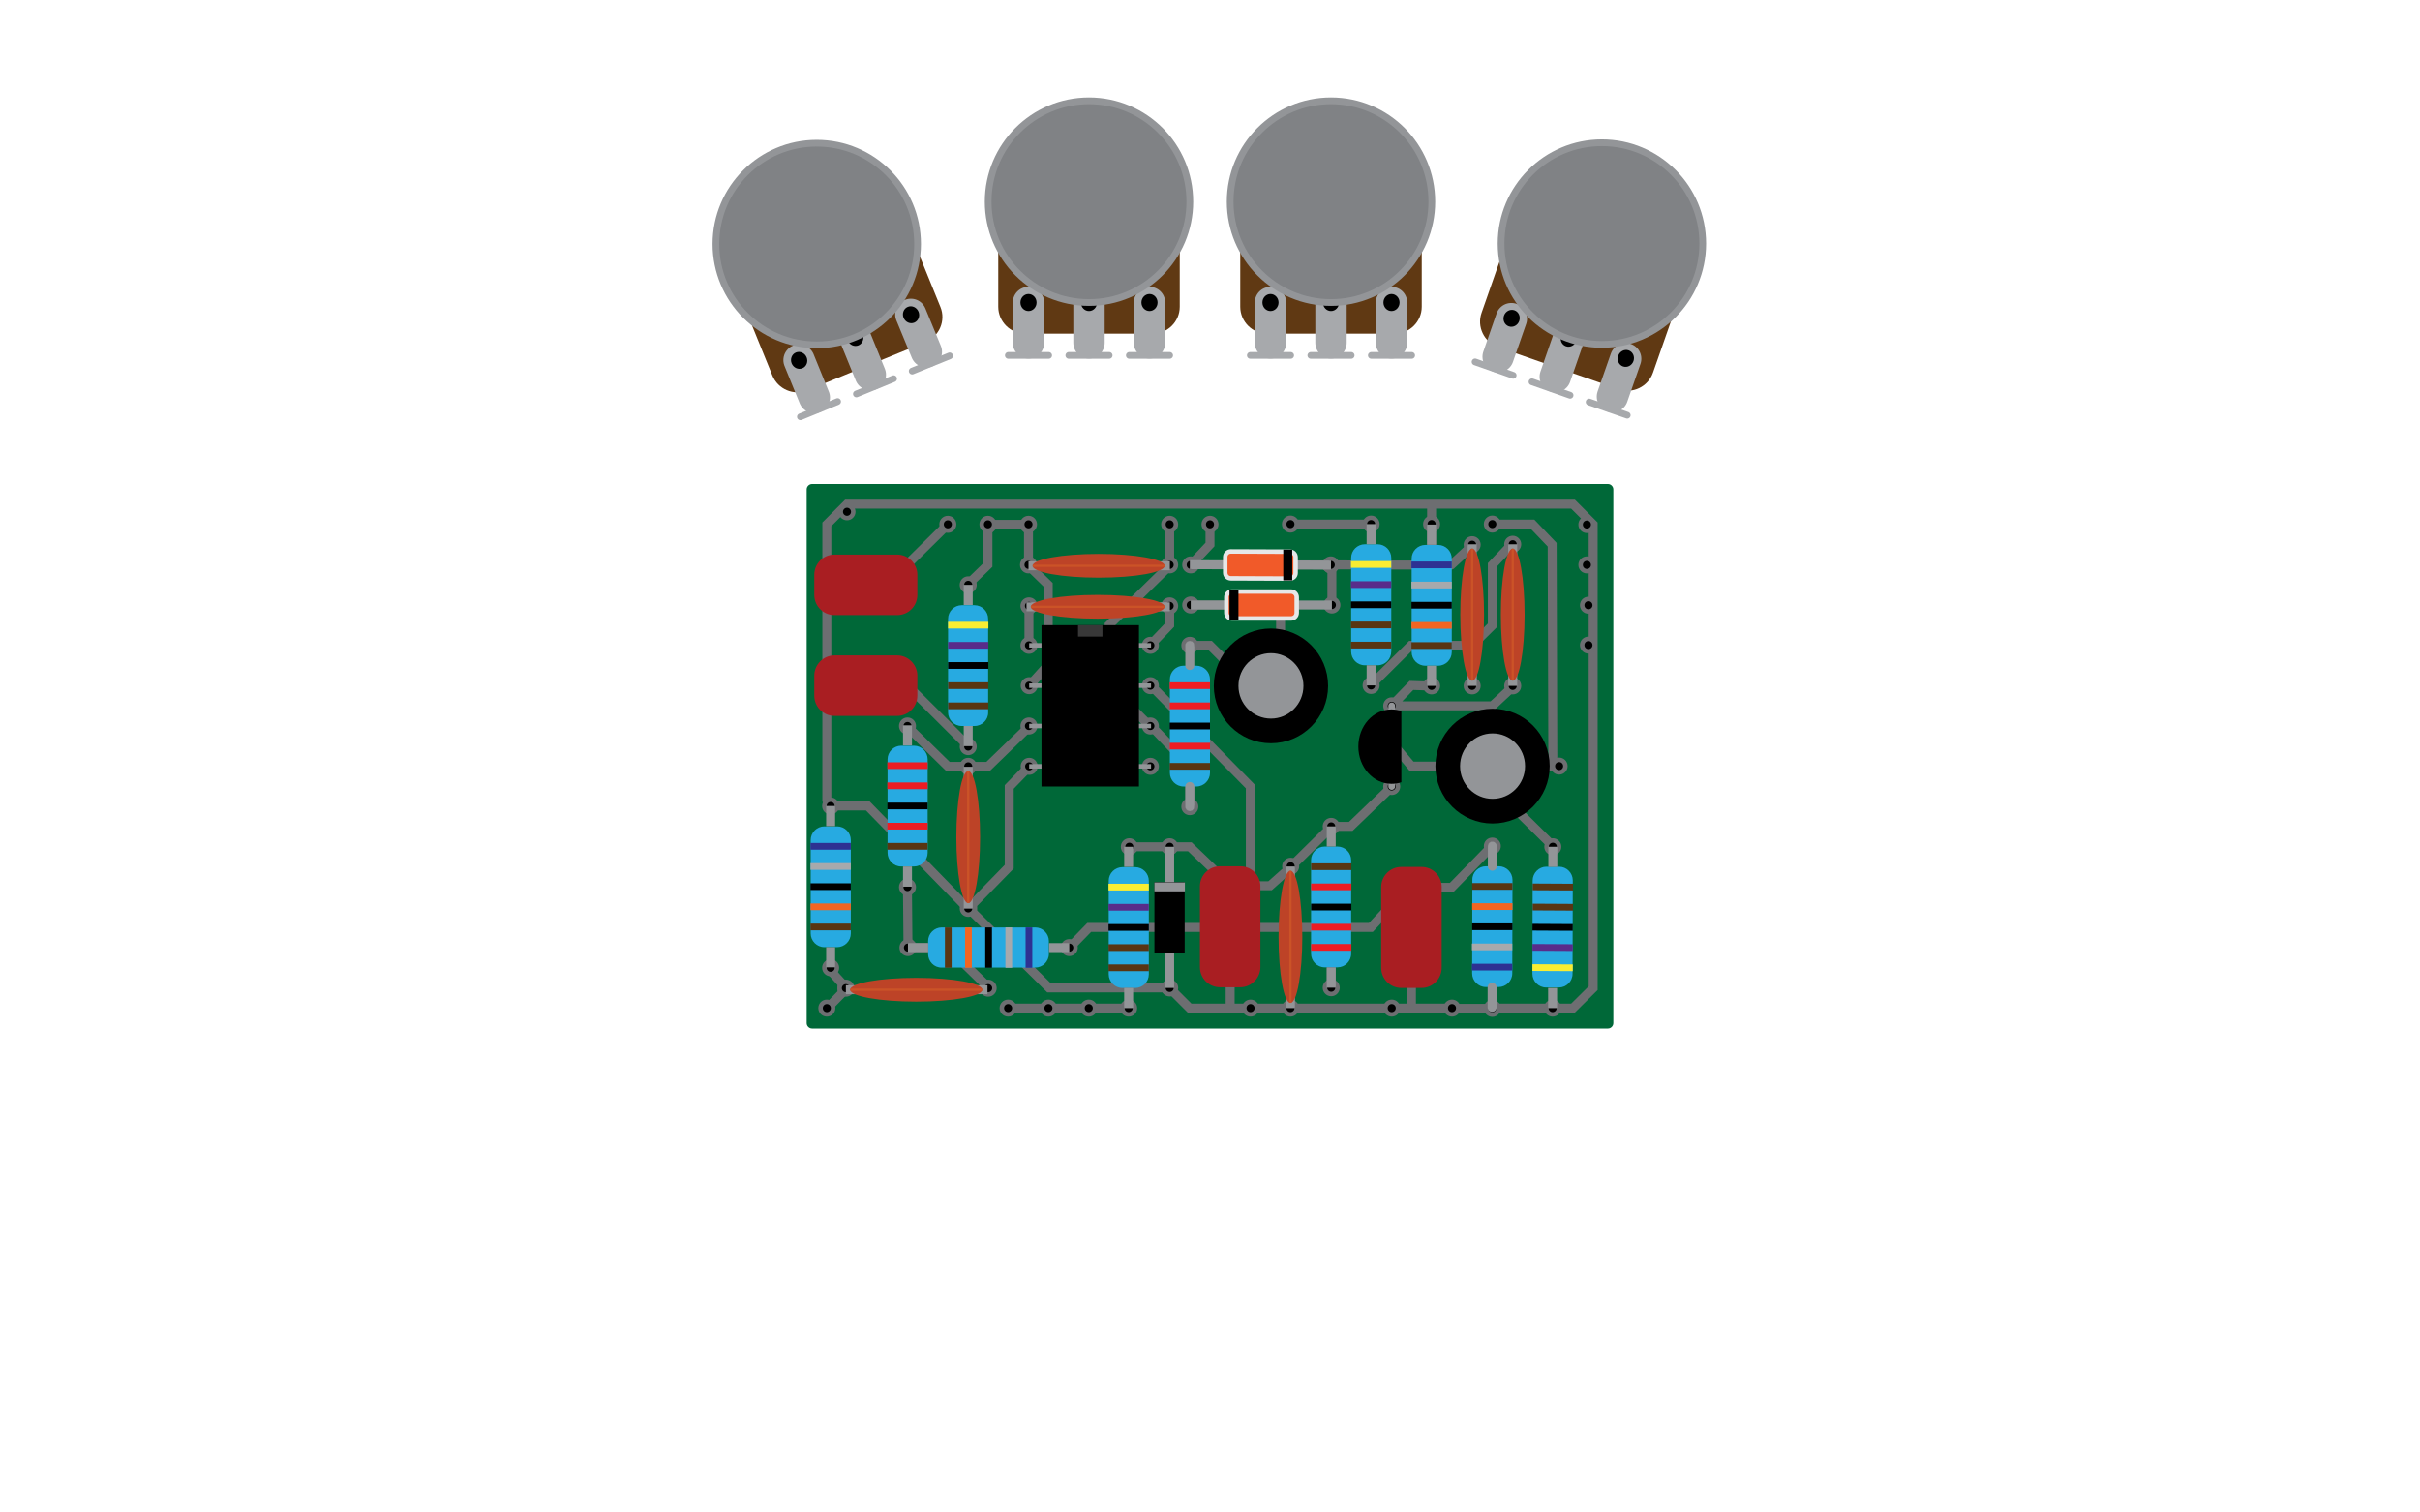 <?xml version="1.0" encoding="utf-8"?>
<!-- Generator: Adobe Illustrator 19.1.0, SVG Export Plug-In . SVG Version: 6.00 Build 0)  -->
<svg version="1.1" xmlns="http://www.w3.org/2000/svg" xmlns:xlink="http://www.w3.org/1999/xlink" x="0px" y="0px"
	 viewBox="0 0 1080 675" style="enable-background:new 0 0 1080 675;" xml:space="preserve">
<style type="text/css">
	.st0{fill:#006838;}
	.st1{fill:none;stroke:#6D6E71;stroke-width:4;stroke-linecap:round;stroke-miterlimit:10;}
	.st2{fill:none;stroke:#6D6E71;stroke-width:4;stroke-linecap:round;stroke-linejoin:round;stroke-miterlimit:10;}
	.st3{fill:none;stroke:#6D6E71;stroke-width:4;stroke-miterlimit:10;}
	.st4{stroke:#6D6E71;stroke-width:2;stroke-miterlimit:10;}
	.st5{fill:none;stroke:#939598;stroke-width:4;stroke-miterlimit:10;}
	.st6{fill:#BD4327;}
	.st7{fill:none;stroke:#CB5327;stroke-miterlimit:10;}
	.st8{fill:#A91E22;}
	.st9{fill:#27AAE1;}
	.st10{fill:none;stroke:#593512;stroke-width:3;stroke-miterlimit:10;}
	.st11{fill:none;stroke:#000000;stroke-width:3;stroke-miterlimit:10;}
	.st12{fill:none;stroke:#592C8A;stroke-width:3;stroke-miterlimit:10;}
	.st13{fill:none;stroke:#F9ED32;stroke-width:3;stroke-miterlimit:10;}
	.st14{fill:none;stroke:#939598;stroke-width:2;stroke-miterlimit:10;}
	.st15{fill:#383838;}
	.st16{fill:none;stroke:#ED1C24;stroke-width:3;stroke-miterlimit:10;}
	.st17{fill:none;stroke:#F26522;stroke-width:3;stroke-miterlimit:10;}
	.st18{fill:none;stroke:#A7A9AC;stroke-width:3;stroke-miterlimit:10;}
	.st19{fill:none;stroke:#2E3192;stroke-width:3;stroke-miterlimit:10;}
	.st20{fill:#314056;stroke:#939598;stroke-width:4;stroke-miterlimit:10;}
	.st21{fill:#F15A29;stroke:#E6E7E8;stroke-width:2;stroke-miterlimit:10;}
	.st22{fill:none;stroke:#000000;stroke-width:4;stroke-miterlimit:10;}
	.st23{fill:#939598;stroke:#000000;stroke-width:11;stroke-miterlimit:10;}
	.st24{fill:none;stroke:#939598;stroke-width:4;stroke-linecap:round;stroke-miterlimit:10;}
	.st25{fill:none;stroke:#939598;stroke-width:3;stroke-linecap:round;stroke-miterlimit:10;}
	.st26{fill:#603913;}
	.st27{fill:none;stroke:#A7A9AC;stroke-width:14;stroke-linecap:round;stroke-miterlimit:10;}
	.st28{fill:none;stroke:#A7A9AC;stroke-width:3;stroke-linecap:round;stroke-miterlimit:10;}
	.st29{fill:#808285;stroke:#939598;stroke-width:3;stroke-miterlimit:10;}
</style>
<g id="board">
	<path class="st0" d="M362.4,459h355.2c1.3,0,2.4-1.1,2.4-2.4V218.4c0-1.3-1.1-2.4-2.4-2.4H362.4c-1.3,0-2.4,1.1-2.4,2.4v238.2
		C360,457.9,361.1,459,362.4,459z"/>
</g>
<g id="circuit">
	<line class="st1" x1="397.8" y1="258.9" x2="421" y2="236"/>
	<line class="st1" x1="459.2" y1="273.2" x2="459.2" y2="285.2"/>
	<polyline class="st1" points="522,273.2 522,278.9 515.2,286 	"/>
	<polyline class="st1" points="457.4,326.1 441,342 434.8,342 429.3,342 423,342 406.8,326.1 	"/>
	<polyline class="st1" points="433.9,258.9 440.9,252.1 440.9,236.8 443.7,234 456.2,234 459,236.8 459,249.3 460.8,254.2 
		467.8,261 467.8,296.7 461.2,304 	"/>
	<polyline class="st1" points="501,449.9 488.7,449.9 483.1,449.9 470.7,449.9 465.1,449.9 452.7,449.9 	"/>
	<line class="st1" x1="549" y1="434.3" x2="549" y2="449.6"/>
	<line class="st1" x1="629.9" y1="434.6" x2="629.9" y2="449.9"/>
	<polyline class="st1" points="619.2,353 602.8,368.8 596.8,368.8 592.3,370.9 578.2,384.8 574.2,388.7 566.8,395.3 551.8,395.3 
		547.1,393.3 531,377.9 524.8,377.9 519.3,377.9 506.5,377.9 	"/>
	<line class="st1" x1="594.1" y1="438" x2="594.1" y2="413.9"/>
	<polyline class="st1" points="664,379.5 647.9,396 632.7,396 627.7,396.9 611.8,413.9 486.1,413.9 479.2,421 	"/>
	<polyline class="st1" points="623.4,334.2 629.9,341.9 654.3,341.9 658.9,343.9 691.2,375.8 	"/>
	<polyline class="st1" points="668.8,233.9 683.9,233.9 692.7,243.1 693,339.9 693,341.9 677.9,341.9 	"/>
	<polyline class="st1" points="531,357.2 531,342 515.5,325.8 511.3,322.2 495,306 495,278.9 520.2,254.2 522,249.3 522,236.8 	"/>
	<polyline class="st1" points="558,395.3 558,351 515.5,307.8 	"/>
	<polyline class="st1" points="533.8,288 540,288 556.1,304.1 	"/>
	<polyline class="st1" points="540,236.8 540,243 533.3,250.1 	"/>
	<polyline class="st1" points="574.2,303.8 571.5,301 571.5,272.8 568.7,270 556.1,270 550.6,270 534.2,270 	"/>
	<line class="st1" x1="578.7" y1="233.9" x2="609.2" y2="233.9"/>
	<polyline class="st2" points="655.2,245.2 647.6,252.2 594.4,252.1 594.4,267.6 594.4,254.8 591.1,252.1 574.2,252.1 568.7,252.1 
		556.1,252.1 	"/>
	<polyline class="st1" points="673.3,308.2 666,315 623.8,315 623,313 629.9,305.9 636.2,306.1 	"/>
	<polyline class="st1" points="673,244.7 666,252.1 666,279.1 657,288 657,303.3 657,288 629.7,288 613.8,303.8 	"/>
	<polyline class="st1" points="398.7,306 405,306 430.2,331.1 	"/>
	<polyline class="st3" points="638.9,252.1 638.9,236.7 638.9,231.1 638.9,224.8 	"/>
	<polyline class="st1" points="439.3,438.9 422.9,422.9 407.9,422.9 405.2,420.1 405,398.7 	"/>
	<polyline class="st1" points="371.1,448 375.8,443.2 375.8,438.9 371.1,433.7 	"/>
	<polyline class="st1" points="433.2,406.4 431.1,404.6 430,403.5 387.3,359.7 371.8,359.7 369,356.9 369,234 378,225 702,225 
		711,234 711,405 711,432 711,441 702,449.9 695.6,449.9 690.1,449.9 668.8,449.9 663.2,450 650.7,450 645.3,449.9 623.8,449.9 
		618.3,449.9 578.7,449.9 573.2,449.9 560.8,449.9 555.3,449.9 530.9,449.9 523.9,442.9 519.3,440.9 468.2,440.9 434.1,407.2 
		434.1,403.5 450.4,386.8 450.4,351.2 457.4,344 	"/>
</g>
<g id="holes">
	<ellipse class="st4" cx="396" cy="261" rx="2.8" ry="2.8"/>
	<ellipse class="st4" cx="369" cy="261" rx="2.8" ry="2.8"/>
	<ellipse class="st4" cx="396" cy="306" rx="2.8" ry="2.8"/>
	<ellipse class="st4" cx="369" cy="306" rx="2.8" ry="2.8"/>
	<ellipse class="st4" cx="459" cy="234" rx="2.8" ry="2.8"/>
	<ellipse class="st4" cx="440.9" cy="234" rx="2.8" ry="2.8"/>
	<ellipse class="st4" cx="423" cy="234" rx="2.8" ry="2.8"/>
	<ellipse class="st4" cx="540" cy="234" rx="2.8" ry="2.8"/>
	<ellipse class="st4" cx="575.9" cy="233.9" rx="2.8" ry="2.8"/>
	<ellipse class="st4" cx="522" cy="234" rx="2.8" ry="2.8"/>
	<ellipse class="st4" cx="638.9" cy="233.9" rx="2.8" ry="2.8"/>
	<ellipse class="st4" cx="666" cy="233.9" rx="2.8" ry="2.8"/>
	<ellipse class="st4" cx="611.9" cy="233.9" rx="2.8" ry="2.8"/>
	<ellipse class="st4" cx="432.1" cy="261" rx="2.8" ry="2.8"/>
	<ellipse class="st4" cx="459" cy="252.1" rx="2.8" ry="2.8"/>
	<ellipse class="st4" cx="522" cy="252.1" rx="2.8" ry="2.8"/>
	<ellipse class="st4" cx="432.1" cy="333.2" rx="2.8" ry="2.8"/>
	<ellipse class="st4" cx="459.2" cy="270.4" rx="2.8" ry="2.8"/>
	<ellipse class="st4" cx="522" cy="270.4" rx="2.8" ry="2.8"/>
	<ellipse class="st4" cx="459.2" cy="288" rx="2.8" ry="2.8"/>
	<ellipse class="st4" cx="459.3" cy="306" rx="2.8" ry="2.8"/>
	<ellipse class="st4" cx="459.2" cy="324" rx="2.8" ry="2.8"/>
	<ellipse class="st4" cx="459.3" cy="342" rx="2.8" ry="2.8"/>
	<ellipse class="st4" cx="513.4" cy="288" rx="2.8" ry="2.8"/>
	<ellipse class="st4" cx="513.4" cy="306" rx="2.8" ry="2.8"/>
	<ellipse class="st4" cx="513.4" cy="324" rx="2.8" ry="2.8"/>
	<ellipse class="st4" cx="513.4" cy="342" rx="2.8" ry="2.8"/>
	<ellipse class="st4" cx="432.1" cy="342" rx="2.8" ry="2.8"/>
	<ellipse class="st4" cx="432.1" cy="405.4" rx="2.8" ry="2.8"/>
	<ellipse class="st4" cx="405" cy="324" rx="2.8" ry="2.8"/>
	<ellipse class="st4" cx="405" cy="395.9" rx="2.8" ry="2.8"/>
	<ellipse class="st4" cx="370.7" cy="359.7" rx="2.8" ry="2.8"/>
	<ellipse class="st4" cx="370.7" cy="431.9" rx="2.8" ry="2.8"/>
	<ellipse class="st4" cx="377.5" cy="441" rx="2.8" ry="2.8"/>
	<ellipse class="st4" cx="405.2" cy="422.9" rx="2.8" ry="2.8"/>
	<ellipse class="st4" cx="441" cy="441" rx="2.8" ry="2.8"/>
	<ellipse class="st4" cx="477.2" cy="422.9" rx="2.8" ry="2.8"/>
	<ellipse class="st4" cx="369" cy="449.9" rx="2.8" ry="2.8"/>
	<ellipse class="st4" cx="531.4" cy="252.1" rx="2.8" ry="2.8"/>
	<ellipse class="st4" cx="531.4" cy="270" rx="2.8" ry="2.8"/>
	<ellipse class="st4" cx="593.9" cy="252.1" rx="2.8" ry="2.8"/>
	<ellipse class="st4" cx="594.4" cy="270" rx="2.8" ry="2.8"/>
	<ellipse class="st4" cx="531" cy="288" rx="2.8" ry="2.8"/>
	<ellipse class="st4" cx="531" cy="360" rx="2.8" ry="2.8"/>
	<ellipse class="st4" cx="611.9" cy="305.9" rx="2.8" ry="2.8"/>
	<ellipse class="st4" cx="638.9" cy="306.1" rx="2.8" ry="2.8"/>
	<ellipse class="st4" cx="675.1" cy="306.1" rx="2.8" ry="2.8"/>
	<ellipse class="st4" cx="657" cy="306.1" rx="2.8" ry="2.8"/>
	<ellipse class="st4" cx="657" cy="243.1" rx="2.8" ry="2.8"/>
	<ellipse class="st4" cx="675.1" cy="242.9" rx="2.8" ry="2.8"/>
	<ellipse class="st4" cx="621.1" cy="315" rx="2.8" ry="2.8"/>
	<ellipse class="st4" cx="621.1" cy="351" rx="2.8" ry="2.8"/>
	<ellipse class="st4" cx="621.1" cy="332.7" rx="2.8" ry="2.8"/>
	<ellipse class="st4" cx="693" cy="377.9" rx="2.8" ry="2.8"/>
	<ellipse class="st4" cx="666" cy="377.6" rx="2.8" ry="2.8"/>
	<ellipse class="st4" cx="692.9" cy="449.9" rx="2.8" ry="2.8"/>
	<ellipse class="st4" cx="666" cy="450" rx="2.8" ry="2.8"/>
	<ellipse class="st4" cx="594.1" cy="440.8" rx="2.8" ry="2.8"/>
	<ellipse class="st4" cx="594.1" cy="368.8" rx="2.8" ry="2.8"/>
	<ellipse class="st4" cx="576" cy="386.6" rx="2.8" ry="2.8"/>
	<ellipse class="st4" cx="575.9" cy="449.9" rx="2.8" ry="2.8"/>
	<ellipse class="st4" cx="549" cy="431.5" rx="2.8" ry="2.8"/>
	<ellipse class="st4" cx="549" cy="395.3" rx="2.8" ry="2.8"/>
	<ellipse class="st4" cx="522" cy="440.9" rx="2.8" ry="2.8"/>
	<ellipse class="st4" cx="522" cy="377.9" rx="2.8" ry="2.8"/>
	<ellipse class="st4" cx="503.7" cy="449.9" rx="2.8" ry="2.8"/>
	<ellipse class="st4" cx="504" cy="377.9" rx="2.8" ry="2.8"/>
	<ellipse class="st4" cx="558" cy="306.1" rx="2.8" ry="2.8"/>
	<ellipse class="st4" cx="576" cy="305.9" rx="2.8" ry="2.8"/>
	<ellipse class="st4" cx="657" cy="341.9" rx="2.8" ry="2.8"/>
	<ellipse class="st4" cx="675.1" cy="341.9" rx="2.8" ry="2.8"/>
	<ellipse class="st4" cx="629.9" cy="431.8" rx="2.8" ry="2.8"/>
	<ellipse class="st4" cx="629.9" cy="396" rx="2.8" ry="2.8"/>
	<ellipse class="st4" cx="708.2" cy="234.1" rx="2.8" ry="2.8"/>
	<ellipse class="st4" cx="708.9" cy="270.1" rx="2.8" ry="2.8"/>
	<ellipse class="st4" cx="708.2" cy="252.1" rx="2.8" ry="2.8"/>
	<ellipse class="st4" cx="708.9" cy="287.9" rx="2.8" ry="2.8"/>
	<ellipse class="st4" cx="695.8" cy="341.9" rx="2.8" ry="2.8"/>
	<ellipse class="st4" cx="648" cy="449.9" rx="2.8" ry="2.8"/>
	<ellipse class="st4" cx="621.1" cy="449.9" rx="2.8" ry="2.8"/>
	<ellipse class="st4" cx="558.1" cy="449.9" rx="2.8" ry="2.8"/>
	<ellipse class="st4" cx="485.9" cy="449.9" rx="2.8" ry="2.8"/>
	<ellipse class="st4" cx="467.9" cy="449.9" rx="2.8" ry="2.8"/>
	<ellipse class="st4" cx="449.9" cy="449.9" rx="2.8" ry="2.8"/>
	<ellipse class="st4" cx="553.3" cy="252.1" rx="2.8" ry="2.8"/>
	<ellipse class="st4" cx="571.5" cy="252.1" rx="2.8" ry="2.8"/>
	<ellipse class="st4" cx="553.3" cy="270" rx="2.8" ry="2.8"/>
	<ellipse class="st4" cx="571.5" cy="270" rx="2.8" ry="2.8"/>
	<ellipse class="st4" cx="378" cy="228.4" rx="2.8" ry="2.8"/>
</g>
<g id="parts">
	<g>
		<line class="st5" x1="459" y1="252.5" x2="522.1" y2="252.5"/>
		<ellipse class="st6" cx="490.3" cy="252.5" rx="29.5" ry="5.3"/>
		<line class="st7" x1="461" y1="252.5" x2="519.7" y2="252.5"/>
	</g>
	<g>
		<line class="st5" x1="458.1" y1="270.8" x2="522.1" y2="270.8"/>
		<ellipse class="st6" cx="489.9" cy="270.8" rx="29.9" ry="5.3"/>
		<line class="st7" x1="460.1" y1="270.8" x2="519.6" y2="270.8"/>
	</g>
	<g>
		<path class="st8" d="M409.4,256.5v9c0,5-4,9-9,9h-28c-5,0-9-4-9-9v-9c0-5,4-9,9-9h28C405.3,247.5,409.4,251.5,409.4,256.5z"/>
	</g>
	<g>
		<path class="st8" d="M409.4,301.5v9c0,4.9-4,9-9,9h-28c-5,0-9-4.1-9-9v-9c0-4.9,4-9,9-9h28C405.3,292.5,409.4,296.6,409.4,301.5z"
			/>
	</g>
	<g>
		<path class="st9" d="M434.9,324h-5.7c-3.4,0-6.1-2.8-6.1-6.1v-41.7c0-3.4,2.8-6.1,6.1-6.1h5.7c3.4,0,6.1,2.8,6.1,6.1v41.7
			C441.1,321.2,438.3,324,434.9,324z"/>
		<line class="st5" x1="432.1" y1="270" x2="432.1" y2="261"/>
		<line class="st5" x1="432.1" y1="324" x2="432.1" y2="333"/>
		<line class="st10" x1="423.1" y1="315" x2="441.1" y2="315"/>
		<line class="st10" x1="423.1" y1="306" x2="441.1" y2="306"/>
		<line class="st11" x1="423.1" y1="297" x2="441.1" y2="297"/>
		<line class="st12" x1="423.1" y1="288" x2="441.1" y2="288"/>
		<line class="st13" x1="423.1" y1="279" x2="441.1" y2="279"/>
	</g>
	<g>
		<line class="st14" x1="459.3" y1="342" x2="470.2" y2="342"/>
		<line class="st14" x1="459.3" y1="324" x2="470.2" y2="324"/>
		<line class="st14" x1="459.3" y1="288" x2="470.2" y2="288"/>
		<line class="st14" x1="459.3" y1="306" x2="470.2" y2="306"/>
		<line class="st14" x1="502.8" y1="288" x2="513.7" y2="288"/>
		<line class="st14" x1="502.8" y1="306" x2="513.7" y2="306"/>
		<line class="st14" x1="502.8" y1="324" x2="513.7" y2="324"/>
		<line class="st14" x1="502.8" y1="342" x2="513.7" y2="342"/>
		<rect x="464.8" y="279" width="43.5" height="72"/>
		<rect x="481.1" y="279" class="st15" width="10.9" height="5.1"/>
	</g>
	<g>
		<line class="st5" x1="432.1" y1="342.2" x2="432.1" y2="405.5"/>
		<ellipse class="st6" cx="432.1" cy="373.6" rx="5.3" ry="29.5"/>
		<line class="st7" x1="432.1" y1="344.2" x2="432.1" y2="403"/>
	</g>
	<g>
		<path class="st9" d="M407.9,386.7h-5.7c-3.4,0-6.1-2.8-6.1-6.1v-41.7c0-3.4,2.8-6.1,6.1-6.1h5.7c3.4,0,6.1,2.8,6.1,6.1v41.7
			C414,384,411.2,386.7,407.9,386.7z"/>
		<line class="st5" x1="405" y1="332.7" x2="405" y2="323.7"/>
		<line class="st5" x1="405" y1="386.7" x2="405" y2="395.7"/>
		<line class="st10" x1="396" y1="377.7" x2="414" y2="377.7"/>
		<line class="st16" x1="396" y1="368.7" x2="414" y2="368.7"/>
		<line class="st11" x1="396" y1="359.7" x2="414" y2="359.7"/>
		<line class="st16" x1="396" y1="350.7" x2="414" y2="350.7"/>
		<line class="st16" x1="396" y1="341.7" x2="414" y2="341.7"/>
	</g>
	<g>
		<path class="st9" d="M373.6,422.7h-5.7c-3.4,0-6.1-2.8-6.1-6.1v-41.7c0-3.4,2.8-6.1,6.1-6.1h5.7c3.4,0,6.1,2.8,6.1,6.1v41.7
			C379.7,420,376.9,422.7,373.6,422.7z"/>
		<line class="st5" x1="370.7" y1="368.7" x2="370.7" y2="359.7"/>
		<line class="st5" x1="370.7" y1="422.7" x2="370.7" y2="431.7"/>
		<line class="st10" x1="361.7" y1="413.7" x2="379.7" y2="413.7"/>
		<line class="st17" x1="361.7" y1="404.7" x2="379.7" y2="404.7"/>
		<line class="st11" x1="361.7" y1="395.7" x2="379.7" y2="395.7"/>
		<line class="st18" x1="361.7" y1="386.7" x2="379.7" y2="386.7"/>
		<line class="st19" x1="361.7" y1="377.7" x2="379.7" y2="377.7"/>
	</g>
	<g>
		<path class="st9" d="M414.2,425.7V420c0-3.4,2.8-6.1,6.1-6.1H462c3.4,0,6.1,2.8,6.1,6.1v5.7c0,3.4-2.8,6.1-6.1,6.1h-41.7
			C416.9,431.9,414.2,429.1,414.2,425.7z"/>
		<line class="st5" x1="468.2" y1="422.9" x2="477.2" y2="422.9"/>
		<line class="st5" x1="414.2" y1="422.9" x2="405.2" y2="422.9"/>
		<line class="st10" x1="423.2" y1="413.9" x2="423.2" y2="431.9"/>
		<line class="st17" x1="432.2" y1="413.9" x2="432.2" y2="431.9"/>
		<line class="st11" x1="441.2" y1="413.9" x2="441.2" y2="431.9"/>
		<line class="st18" x1="450.2" y1="413.9" x2="450.2" y2="431.9"/>
		<line class="st19" x1="459.2" y1="413.9" x2="459.2" y2="431.9"/>
	</g>
	<g>
		<line class="st5" x1="377.5" y1="441.7" x2="440.7" y2="441.7"/>
		<ellipse class="st6" cx="408.9" cy="441.7" rx="29.5" ry="5.3"/>
		<line class="st7" x1="379.6" y1="441.7" x2="438.3" y2="441.7"/>
	</g>
	<g>
		<line class="st20" x1="531.4" y1="270" x2="594.4" y2="270"/>
		<path class="st21" d="M578.7,266.5v7c0,1.4-1.1,2.5-2.5,2.5h-26.4c-1.4,0-2.5-1.1-2.5-2.5v-7c0-1.4,1.1-2.5,2.5-2.5h26.4
			C577.5,264,578.7,265.1,578.7,266.5z"/>
		<line class="st22" x1="550.7" y1="276.9" x2="550.7" y2="263.1"/>
	</g>
	<g>
		<line class="st20" x1="594" y1="252.2" x2="531" y2="252"/>
		<path class="st21" d="M546.8,255.6l0-7c0-1.4,1.1-2.5,2.5-2.5l26.4,0.1c1.4,0,2.5,1.1,2.5,2.5l0,7c0,1.4-1.1,2.5-2.5,2.5
			l-26.4-0.1C547.9,258.1,546.8,257,546.8,255.6z"/>
		<line class="st22" x1="574.7" y1="245.3" x2="574.7" y2="259"/>
	</g>
	<g>
		<path class="st9" d="M614.8,296.9h-5.7c-3.4,0-6.1-2.8-6.1-6.1V249c0-3.4,2.8-6.1,6.1-6.1h5.7c3.4,0,6.1,2.8,6.1,6.1v41.7
			C620.9,294.1,618.2,296.9,614.8,296.9z"/>
		<line class="st5" x1="611.9" y1="242.9" x2="611.9" y2="233.9"/>
		<line class="st5" x1="611.9" y1="296.9" x2="611.9" y2="305.9"/>
		<line class="st10" x1="602.9" y1="287.9" x2="620.9" y2="287.9"/>
		<line class="st10" x1="602.9" y1="278.9" x2="620.9" y2="278.9"/>
		<line class="st11" x1="602.9" y1="269.9" x2="620.9" y2="269.9"/>
		<line class="st12" x1="602.9" y1="260.9" x2="620.9" y2="260.9"/>
		<line class="st13" x1="602.9" y1="251.9" x2="620.9" y2="251.9"/>
	</g>
	<g>
		<line class="st5" x1="675.1" y1="242.9" x2="675.1" y2="306.1"/>
		<ellipse class="st6" cx="675.1" cy="274.3" rx="5.3" ry="29.5"/>
		<line class="st7" x1="675.1" y1="244.9" x2="675.1" y2="303.7"/>
	</g>
	<g>
		<line class="st5" x1="657" y1="242.9" x2="657" y2="306.1"/>
		<ellipse class="st6" cx="657" cy="274.3" rx="5.3" ry="29.5"/>
		<line class="st7" x1="657" y1="244.9" x2="657" y2="303.7"/>
	</g>
	<g>
		<path class="st9" d="M641.8,297.1h-5.7c-3.4,0-6.1-2.8-6.1-6.1v-41.7c0-3.4,2.8-6.1,6.1-6.1h5.7c3.4,0,6.1,2.8,6.1,6.1v41.7
			C647.9,294.3,645.2,297.1,641.8,297.1z"/>
		<line class="st5" x1="638.9" y1="243.1" x2="638.9" y2="234.1"/>
		<line class="st5" x1="638.9" y1="297.1" x2="638.9" y2="306.1"/>
		<line class="st10" x1="629.9" y1="288.1" x2="647.9" y2="288.1"/>
		<line class="st17" x1="629.9" y1="279.1" x2="647.9" y2="279.1"/>
		<line class="st11" x1="629.9" y1="270.1" x2="647.9" y2="270.1"/>
		<line class="st18" x1="629.9" y1="261.1" x2="647.9" y2="261.1"/>
		<line class="st19" x1="629.9" y1="252.1" x2="647.9" y2="252.1"/>
	</g>
	<g>
		<ellipse class="st23" cx="666.1" cy="341.9" rx="20" ry="20.1"/>
	</g>
	<g>
		<path class="st8" d="M553.5,440.6h-9c-5,0-9-4-9-9v-36c0-5,4-9,9-9h9c5,0,9,4,9,9v36C562.5,436.5,558.4,440.6,553.5,440.6z"/>
	</g>
	<g>
		<path class="st9" d="M533.9,351h-5.7c-3.4,0-6.1-2.8-6.1-6.1v-41.7c0-3.4,2.8-6.1,6.1-6.1h5.7c3.4,0,6.1,2.8,6.1,6.1v41.7
			C540,348.2,537.3,351,533.9,351z"/>
		<line class="st24" x1="531" y1="297" x2="531" y2="288"/>
		<line class="st24" x1="531" y1="351" x2="531" y2="360"/>
		<line class="st10" x1="522" y1="342" x2="540" y2="342"/>
		<line class="st16" x1="522" y1="333" x2="540" y2="333"/>
		<line class="st11" x1="522" y1="324" x2="540" y2="324"/>
		<line class="st16" x1="522" y1="315" x2="540" y2="315"/>
		<line class="st16" x1="522" y1="306" x2="540" y2="306"/>
	</g>
	<g>
		<path class="st9" d="M506.6,440.9h-5.7c-3.4,0-6.1-2.8-6.1-6.1v-41.7c0-3.4,2.8-6.1,6.1-6.1h5.7c3.4,0,6.1,2.8,6.1,6.1v41.7
			C512.7,438.2,510,440.9,506.6,440.9z"/>
		<line class="st5" x1="503.7" y1="386.9" x2="503.7" y2="377.9"/>
		<line class="st5" x1="503.7" y1="440.9" x2="503.7" y2="449.9"/>
		<line class="st10" x1="494.7" y1="431.9" x2="512.7" y2="431.9"/>
		<line class="st10" x1="494.7" y1="422.9" x2="512.7" y2="422.9"/>
		<line class="st11" x1="494.7" y1="413.9" x2="512.7" y2="413.9"/>
		<line class="st12" x1="494.7" y1="404.9" x2="512.7" y2="404.9"/>
		<line class="st13" x1="494.7" y1="395.9" x2="512.7" y2="395.9"/>
	</g>
	<g>
		<line class="st5" x1="522" y1="377.9" x2="522" y2="440.9"/>
		<rect x="515.2" y="393.7" width="13.5" height="31.5"/>
		<line class="st5" x1="515.2" y1="395.8" x2="528.8" y2="395.8"/>
	</g>
	<g>
		<ellipse class="st23" cx="567.2" cy="306.1" rx="20" ry="20.1"/>
	</g>
	<g>
		<line class="st5" x1="575.9" y1="386.7" x2="575.9" y2="449.9"/>
		<ellipse class="st6" cx="575.9" cy="418.1" rx="5.3" ry="29.5"/>
		<line class="st7" x1="575.9" y1="388.7" x2="575.9" y2="447.5"/>
	</g>
	<g>
		<path class="st9" d="M591.2,377.8h5.7c3.4,0,6.1,2.8,6.1,6.1v41.7c0,3.4-2.8,6.1-6.1,6.1h-5.7c-3.4,0-6.1-2.8-6.1-6.1v-41.7
			C585.1,380.6,587.8,377.8,591.2,377.8z"/>
		<line class="st5" x1="594.1" y1="431.8" x2="594.1" y2="440.8"/>
		<line class="st5" x1="594.1" y1="377.8" x2="594.1" y2="368.8"/>
		<line class="st10" x1="603.1" y1="386.8" x2="585.1" y2="386.8"/>
		<line class="st16" x1="603.1" y1="395.8" x2="585.1" y2="395.8"/>
		<line class="st11" x1="603.1" y1="404.8" x2="585.1" y2="404.8"/>
		<line class="st16" x1="603.1" y1="413.8" x2="585.1" y2="413.8"/>
		<line class="st16" x1="603.1" y1="422.8" x2="585.1" y2="422.8"/>
	</g>
	<g>
		<path class="st9" d="M690.1,386.8l5.7,0c3.4,0,6.1,2.8,6.1,6.1l-0.1,41.7c0,3.4-2.8,6.1-6.1,6.1l-5.7,0c-3.4,0-6.1-2.8-6.1-6.1
			L684,393C684,389.6,686.8,386.8,690.1,386.8z"/>
		<line class="st5" x1="692.9" y1="440.9" x2="692.9" y2="449.9"/>
		<line class="st5" x1="693" y1="386.9" x2="693" y2="377.9"/>
		<line class="st10" x1="702" y1="395.9" x2="684" y2="395.8"/>
		<line class="st10" x1="702" y1="404.9" x2="684" y2="404.8"/>
		<line class="st11" x1="701.9" y1="413.9" x2="683.9" y2="413.8"/>
		<line class="st12" x1="701.9" y1="422.9" x2="683.9" y2="422.8"/>
		<line class="st13" x1="701.9" y1="431.9" x2="683.9" y2="431.8"/>
	</g>
	<g>
		<path class="st9" d="M663.2,386.6l5.7,0c3.4,0,6.1,2.8,6.1,6.1l-0.1,41.7c0,3.4-2.8,6.1-6.1,6.1l-5.7,0c-3.4,0-6.1-2.8-6.1-6.1
			l0.1-41.7C657,389.3,659.8,386.6,663.2,386.6z"/>
		<line class="st24" x1="665.9" y1="440.6" x2="665.9" y2="449.6"/>
		<line class="st24" x1="666" y1="386.6" x2="666" y2="377.6"/>
		<line class="st10" x1="675" y1="395.6" x2="657" y2="395.6"/>
		<line class="st17" x1="675" y1="404.6" x2="657" y2="404.6"/>
		<line class="st11" x1="675" y1="413.6" x2="657" y2="413.6"/>
		<line class="st18" x1="674.9" y1="422.6" x2="656.9" y2="422.6"/>
		<line class="st19" x1="674.9" y1="431.6" x2="656.9" y2="431.6"/>
	</g>
	<g>
		<path class="st8" d="M634.4,440.9h-9c-5,0-9-4-9-9v-36c0-5,4-9,9-9h9c5,0,9,4,9,9v36C643.4,436.8,639.4,440.9,634.4,440.9z"/>
	</g>
	<g>
		<line class="st25" x1="621.1" y1="315" x2="621.1" y2="324"/>
		<line class="st25" x1="621.1" y1="351" x2="621.1" y2="342"/>
		<path d="M625.4,349.1c-1.4,0.5-2.9,0.7-4.4,0.7c-8.2,0-14.8-7.5-14.8-16.6c0-9.2,6.6-16.6,14.8-16.6c1.5,0,3,0.3,4.4,0.7
			L625.4,349.1z"/>
	</g>
</g>
<g id="pots">
	<path class="st26" d="M514.5,94.9h-57c-6.6,0-12,5.4-12,12v30c0,6.6,5.4,12,12,12h57c6.6,0,12-5.4,12-12v-30
		C526.5,100.3,521.1,94.9,514.5,94.9z"/>
	<line class="st27" x1="459" y1="135" x2="459" y2="153"/>
	<line class="st27" x1="513" y1="135" x2="513" y2="153"/>
	<line class="st27" x1="486" y1="135" x2="486" y2="153"/>
	<line class="st28" x1="450" y1="158.6" x2="468" y2="158.6"/>
	<line class="st28" x1="477" y1="158.6" x2="495" y2="158.6"/>
	<line class="st28" x1="504" y1="158.6" x2="522" y2="158.6"/>
	<ellipse cx="459" cy="135" rx="3.6" ry="3.8"/>
	<ellipse cx="486" cy="135" rx="3.6" ry="3.8"/>
	<ellipse cx="513" cy="135" rx="3.6" ry="3.8"/>
	<circle class="st29" cx="486" cy="90" r="45"/>
	<path class="st26" d="M622.5,94.9h-57c-6.6,0-12,5.4-12,12v30c0,6.6,5.4,12,12,12h57c6.6,0,12-5.4,12-12v-30
		C634.5,100.3,629.1,94.9,622.5,94.9z"/>
	<line class="st27" x1="567" y1="135" x2="567" y2="153"/>
	<line class="st27" x1="621" y1="135" x2="621" y2="153"/>
	<line class="st27" x1="594" y1="135" x2="594" y2="153"/>
	<line class="st28" x1="558" y1="158.6" x2="576" y2="158.6"/>
	<line class="st28" x1="585" y1="158.6" x2="603" y2="158.6"/>
	<line class="st28" x1="612" y1="158.6" x2="630" y2="158.6"/>
	<ellipse cx="567" cy="135" rx="3.6" ry="3.8"/>
	<ellipse cx="594" cy="135" rx="3.6" ry="3.8"/>
	<ellipse cx="621" cy="135" rx="3.6" ry="3.8"/>
	<circle class="st29" cx="594" cy="90" r="45"/>
	<path class="st26" d="M740.2,122.7l-53.8-18.8c-6.2-2.2-13.1,1.1-15.3,7.4l-9.9,28.3c-2.2,6.2,1.1,13.1,7.4,15.3l53.8,18.8
		c6.2,2.2,13.1-1.1,15.3-7.4l9.9-28.3C749.7,131.8,746.4,124.9,740.2,122.7z"/>
	<line class="st27" x1="674.5" y1="142.2" x2="668.6" y2="159.2"/>
	<line class="st27" x1="725.5" y1="160.1" x2="719.6" y2="177"/>
	<line class="st27" x1="700" y1="151.1" x2="694.1" y2="168.1"/>
	<line class="st28" x1="658.3" y1="161.5" x2="675.3" y2="167.5"/>
	<line class="st28" x1="683.7" y1="170.4" x2="700.7" y2="176.4"/>
	<line class="st28" x1="709.2" y1="179.4" x2="726.2" y2="185.3"/>
	<ellipse transform="matrix(0.944 0.33 -0.33 0.944 84.803 -214.77)" cx="674.5" cy="142.2" rx="3.6" ry="3.8"/>
	<ellipse transform="matrix(0.944 0.33 -0.33 0.944 89.177 -222.686)" cx="700" cy="151.1" rx="3.6" ry="3.8"/>
	<ellipse transform="matrix(0.944 0.33 -0.33 0.944 93.551 -230.602)" cx="725.5" cy="160.1" rx="3.6" ry="3.8"/>
	<circle class="st29" cx="714.9" cy="108.7" r="45"/>
	<path class="st26" d="M392.8,102.7L340,124.2c-6.1,2.5-9.1,9.5-6.6,15.6l11.3,27.8c2.5,6.1,9.5,9.1,15.6,6.6l52.8-21.6
		c6.1-2.5,9.1-9.5,6.6-15.6l-11.3-27.8C405.9,103.1,398.9,100.2,392.8,102.7z"/>
	<line class="st27" x1="356.6" y1="160.7" x2="363.4" y2="177.4"/>
	<line class="st27" x1="406.5" y1="140.3" x2="413.4" y2="157"/>
	<line class="st27" x1="381.6" y1="150.5" x2="388.4" y2="167.2"/>
	<line class="st28" x1="357.2" y1="186" x2="373.8" y2="179.2"/>
	<line class="st28" x1="382.2" y1="175.8" x2="398.8" y2="169"/>
	<line class="st28" x1="407.1" y1="165.6" x2="423.8" y2="158.8"/>
	<ellipse transform="matrix(0.926 -0.378 0.378 0.926 -34.311 146.807)" cx="356.6" cy="160.7" rx="3.6" ry="3.8"/>
	<ellipse transform="matrix(0.926 -0.378 0.378 0.926 -28.591 155.502)" cx="381.6" cy="150.5" rx="3.6" ry="3.8"/>
	<ellipse transform="matrix(0.926 -0.378 0.378 0.926 -22.871 164.197)" cx="406.5" cy="140.3" rx="3.6" ry="3.8"/>
	<circle class="st29" cx="364.5" cy="108.9" r="45"/>
</g>
</svg>
